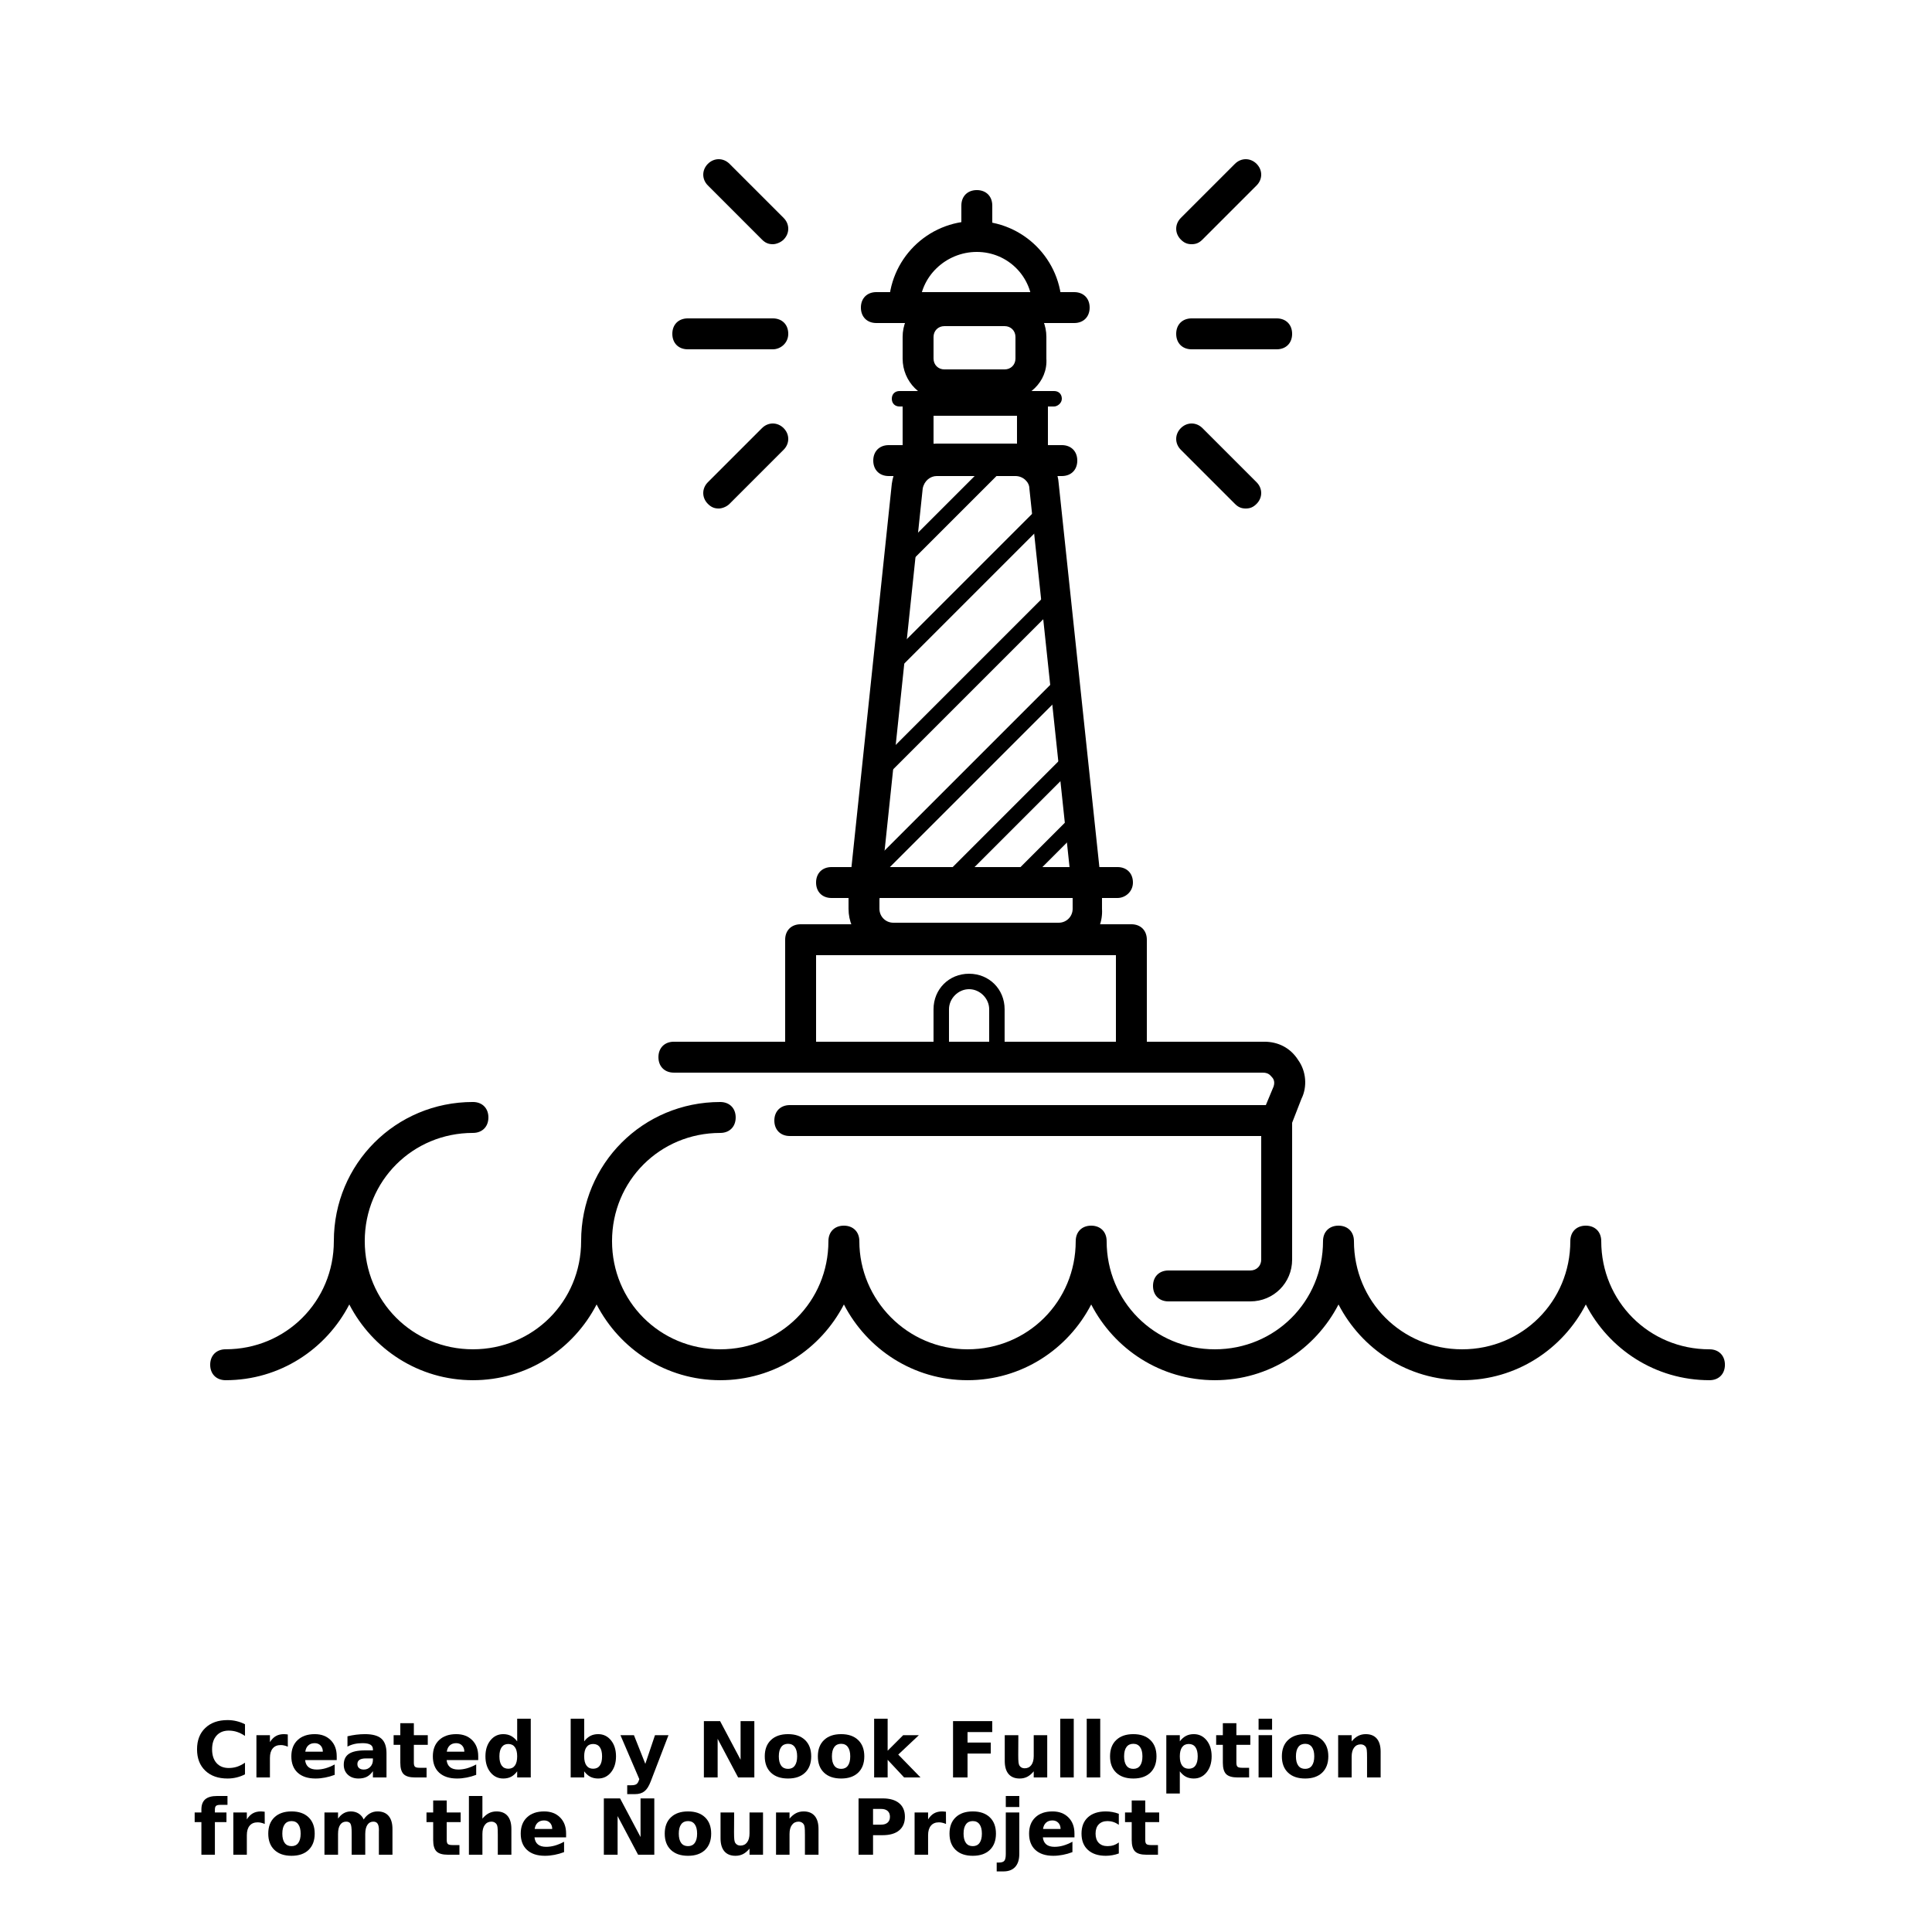 <?xml version="1.0" encoding="UTF-8"?>
<svg width="700pt" height="700pt" version="1.1" viewBox="0 0 700 700" xmlns="http://www.w3.org/2000/svg" xmlns:xlink="http://www.w3.org/1999/xlink">
 <defs>
  <symbol id="w" overflow="visible">
   <path d="m18.766-1.125c-0.969 0.5-1.98 0.875-3.031 1.125-1.043 0.258-2.137 0.391-3.281 0.391-3.398 0-6.09-0.945-8.078-2.844-1.992-1.906-2.984-4.484-2.984-7.734 0-3.258 0.992-5.836 2.984-7.734 1.988-1.906 4.68-2.859 8.078-2.859 1.145 0 2.238 0.133 3.281 0.391 1.051 0.25 2.062 0.625 3.031 1.125v4.219c-0.98-0.656-1.945-1.141-2.891-1.453-0.949-0.312-1.949-0.469-3-0.469-1.875 0-3.352 0.605-4.422 1.812-1.074 1.199-1.609 2.856-1.609 4.969 0 2.106 0.535 3.762 1.609 4.969 1.07 1.199 2.547 1.797 4.422 1.797 1.051 0 2.051-0.148 3-0.453 0.945-0.312 1.91-0.801 2.891-1.469z"/>
  </symbol>
  <symbol id="d" overflow="visible">
   <path d="m13.734-11.141c-0.438-0.195-0.871-0.344-1.297-0.438-0.418-0.102-0.84-0.156-1.266-0.156-1.262 0-2.231 0.406-2.906 1.219-0.68 0.805-1.016 1.953-1.016 3.453v7.062h-4.891v-15.312h4.891v2.516c0.625-1 1.344-1.727 2.156-2.188 0.82-0.469 1.801-0.703 2.938-0.703 0.164 0 0.344 0.012 0.531 0.031 0.195 0.012 0.477 0.039 0.844 0.078z"/>
  </symbol>
  <symbol id="c" overflow="visible">
   <path d="m17.641-7.703v1.406h-11.453c0.125 1.148 0.539 2.008 1.25 2.578 0.707 0.574 1.703 0.859 2.984 0.859 1.031 0 2.082-0.148 3.156-0.453 1.082-0.312 2.191-0.773 3.328-1.391v3.766c-1.156 0.438-2.312 0.766-3.469 0.984-1.156 0.227-2.312 0.344-3.469 0.344-2.773 0-4.93-0.703-6.469-2.109-1.531-1.406-2.297-3.379-2.297-5.922 0-2.5 0.754-4.461 2.266-5.891 1.508-1.438 3.582-2.156 6.219-2.156 2.406 0 4.332 0.73 5.781 2.188 1.445 1.449 2.172 3.383 2.172 5.797zm-5.031-1.625c0-0.926-0.273-1.672-0.812-2.234-0.543-0.57-1.25-0.859-2.125-0.859-0.949 0-1.719 0.266-2.312 0.797s-0.965 1.297-1.109 2.297z"/>
  </symbol>
  <symbol id="l" overflow="visible">
   <path d="m9.219-6.891c-1.023 0-1.793 0.172-2.312 0.516-0.512 0.344-0.766 0.855-0.766 1.531 0 0.625 0.207 1.117 0.625 1.469 0.414 0.344 0.988 0.516 1.719 0.516 0.926 0 1.703-0.328 2.328-0.984 0.633-0.664 0.953-1.492 0.953-2.484v-0.562zm7.469-1.844v8.734h-4.922v-2.266c-0.656 0.93-1.398 1.605-2.219 2.031-0.824 0.414-1.824 0.625-3 0.625-1.586 0-2.871-0.457-3.859-1.375-0.992-0.926-1.484-2.129-1.484-3.609 0-1.789 0.613-3.102 1.844-3.938 1.238-0.844 3.18-1.266 5.828-1.266h2.891v-0.391c0-0.77-0.309-1.332-0.922-1.688-0.617-0.363-1.57-0.547-2.859-0.547-1.055 0-2.031 0.105-2.938 0.312-0.898 0.211-1.73 0.523-2.5 0.938v-3.734c1.039-0.25 2.086-0.441 3.141-0.578 1.062-0.133 2.125-0.203 3.188-0.203 2.758 0 4.75 0.547 5.969 1.641 1.227 1.086 1.844 2.856 1.844 5.312z"/>
  </symbol>
  <symbol id="b" overflow="visible">
   <path d="m7.703-19.656v4.344h5.047v3.5h-5.047v6.5c0 0.711 0.141 1.188 0.422 1.438s0.836 0.375 1.672 0.375h2.516v3.5h-4.188c-1.938 0-3.312-0.398-4.125-1.203-0.805-0.812-1.203-2.18-1.203-4.109v-6.5h-2.422v-3.5h2.422v-4.344z"/>
  </symbol>
  <symbol id="k" overflow="visible">
   <path d="m12.766-13.078v-8.203h4.922v21.281h-4.922v-2.219c-0.668 0.906-1.406 1.57-2.219 1.984s-1.758 0.625-2.828 0.625c-1.887 0-3.434-0.75-4.641-2.25-1.211-1.5-1.812-3.426-1.812-5.781 0-2.363 0.602-4.297 1.812-5.797 1.207-1.5 2.754-2.25 4.641-2.25 1.062 0 2 0.215 2.812 0.641 0.82 0.43 1.566 1.086 2.234 1.969zm-3.219 9.922c1.039 0 1.836-0.379 2.391-1.141 0.551-0.77 0.828-1.883 0.828-3.344 0-1.457-0.277-2.566-0.828-3.328-0.555-0.77-1.352-1.156-2.391-1.156-1.043 0-1.84 0.387-2.391 1.156-0.555 0.762-0.828 1.871-0.828 3.328 0 1.461 0.273 2.574 0.828 3.344 0.551 0.762 1.348 1.141 2.391 1.141z"/>
  </symbol>
  <symbol id="j" overflow="visible">
   <path d="m10.5-3.156c1.051 0 1.852-0.379 2.406-1.141 0.551-0.77 0.828-1.883 0.828-3.344 0-1.457-0.277-2.566-0.828-3.328-0.555-0.77-1.355-1.156-2.406-1.156-1.055 0-1.859 0.387-2.422 1.156-0.555 0.773-0.828 1.883-0.828 3.328 0 1.449 0.273 2.559 0.828 3.328 0.562 0.773 1.367 1.156 2.422 1.156zm-3.25-9.922c0.676-0.883 1.422-1.539 2.234-1.969 0.82-0.426 1.766-0.641 2.828-0.641 1.895 0 3.445 0.75 4.656 2.25 1.207 1.5 1.812 3.434 1.812 5.797 0 2.356-0.605 4.281-1.812 5.781-1.211 1.5-2.762 2.25-4.656 2.25-1.062 0-2.008-0.211-2.828-0.625-0.812-0.426-1.559-1.086-2.234-1.984v2.219h-4.891v-21.281h4.891z"/>
  </symbol>
  <symbol id="i" overflow="visible">
   <path d="m0.344-15.312h4.891l4.125 10.391 3.5-10.391h4.891l-6.438 16.766c-0.648 1.695-1.402 2.883-2.266 3.562-0.867 0.688-2 1.031-3.406 1.031h-2.844v-3.219h1.531c0.832 0 1.438-0.137 1.812-0.406 0.383-0.262 0.68-0.73 0.891-1.406l0.141-0.422z"/>
  </symbol>
  <symbol id="e" overflow="visible">
   <path d="m2.578-20.406h5.875l7.422 14v-14h4.984v20.406h-5.875l-7.422-14v14h-4.984z"/>
  </symbol>
  <symbol id="a" overflow="visible">
   <path d="m9.641-12.188c-1.086 0-1.914 0.391-2.484 1.172-0.574 0.781-0.859 1.906-0.859 3.375s0.285 2.594 0.859 3.375c0.57 0.773 1.398 1.156 2.484 1.156 1.062 0 1.875-0.383 2.438-1.156 0.57-0.781 0.859-1.906 0.859-3.375s-0.289-2.594-0.859-3.375c-0.562-0.781-1.375-1.172-2.438-1.172zm0-3.5c2.633 0 4.691 0.715 6.172 2.141 1.477 1.418 2.219 3.387 2.219 5.906 0 2.512-0.742 4.481-2.219 5.906-1.48 1.418-3.539 2.125-6.172 2.125-2.648 0-4.715-0.707-6.203-2.125-1.492-1.426-2.234-3.394-2.234-5.906 0-2.519 0.742-4.488 2.234-5.906 1.488-1.426 3.555-2.141 6.203-2.141z"/>
  </symbol>
  <symbol id="v" overflow="visible">
   <path d="m2.359-21.281h4.891v11.594l5.625-5.625h5.688l-7.469 7.031 8.062 8.281h-5.938l-5.969-6.391v6.391h-4.891z"/>
  </symbol>
  <symbol id="u" overflow="visible">
   <path d="m2.578-20.406h14.203v3.969h-8.953v3.797h8.422v3.984h-8.422v8.656h-5.25z"/>
  </symbol>
  <symbol id="h" overflow="visible">
   <path d="m2.188-5.969v-9.344h4.922v1.531c0 0.836-0.008 1.875-0.016 3.125-0.012 1.25-0.016 2.086-0.016 2.5 0 1.242 0.031 2.133 0.094 2.672 0.07 0.543 0.18 0.934 0.328 1.172 0.207 0.324 0.473 0.574 0.797 0.75 0.32 0.168 0.691 0.25 1.109 0.25 1.02 0 1.82-0.391 2.406-1.172 0.582-0.781 0.875-1.867 0.875-3.266v-7.562h4.891v15.312h-4.891v-2.219c-0.742 0.898-1.523 1.559-2.344 1.984-0.824 0.414-1.734 0.625-2.734 0.625-1.762 0-3.106-0.539-4.031-1.625-0.93-1.082-1.391-2.66-1.391-4.734z"/>
  </symbol>
  <symbol id="g" overflow="visible">
   <path d="m2.359-21.281h4.891v21.281h-4.891z"/>
  </symbol>
  <symbol id="t" overflow="visible">
   <path d="m7.25-2.219v8.047h-4.891v-21.141h4.891v2.234c0.676-0.883 1.422-1.539 2.234-1.969 0.82-0.426 1.766-0.641 2.828-0.641 1.895 0 3.445 0.75 4.656 2.25 1.207 1.5 1.812 3.434 1.812 5.797 0 2.356-0.605 4.281-1.812 5.781-1.211 1.5-2.762 2.25-4.656 2.25-1.062 0-2.008-0.211-2.828-0.625-0.812-0.426-1.559-1.086-2.234-1.984zm3.25-9.906c-1.055 0-1.859 0.387-2.422 1.156-0.555 0.773-0.828 1.883-0.828 3.328 0 1.449 0.273 2.559 0.828 3.328 0.562 0.773 1.367 1.156 2.422 1.156 1.051 0 1.852-0.379 2.406-1.141 0.551-0.77 0.828-1.883 0.828-3.344 0-1.457-0.277-2.566-0.828-3.328-0.555-0.77-1.355-1.156-2.406-1.156z"/>
  </symbol>
  <symbol id="s" overflow="visible">
   <path d="m2.359-15.312h4.891v15.312h-4.891zm0-5.969h4.891v4h-4.891z"/>
  </symbol>
  <symbol id="f" overflow="visible">
   <path d="m17.75-9.328v9.328h-4.922v-7.141c0-1.32-0.031-2.234-0.094-2.734s-0.168-0.867-0.312-1.109c-0.188-0.312-0.449-0.555-0.781-0.734-0.324-0.176-0.695-0.266-1.109-0.266-1.023 0-1.824 0.398-2.406 1.188-0.586 0.781-0.875 1.871-0.875 3.266v7.531h-4.891v-15.312h4.891v2.234c0.738-0.883 1.52-1.539 2.344-1.969 0.832-0.426 1.75-0.641 2.75-0.641 1.77 0 3.113 0.547 4.031 1.641 0.914 1.086 1.375 2.656 1.375 4.719z"/>
  </symbol>
  <symbol id="r" overflow="visible">
   <path d="m12.422-21.281v3.219h-2.703c-0.688 0-1.172 0.125-1.453 0.375-0.273 0.25-0.406 0.688-0.406 1.312v1.062h4.188v3.5h-4.188v11.812h-4.891v-11.812h-2.438v-3.5h2.438v-1.062c0-1.664 0.461-2.898 1.391-3.703 0.926-0.801 2.367-1.203 4.328-1.203z"/>
  </symbol>
  <symbol id="q" overflow="visible">
   <path d="m16.547-12.766c0.613-0.945 1.348-1.672 2.203-2.172 0.852-0.5 1.789-0.75 2.812-0.75 1.758 0 3.098 0.547 4.016 1.641 0.926 1.086 1.391 2.656 1.391 4.719v9.328h-4.922v-7.984-0.359c0.008-0.133 0.016-0.32 0.016-0.562 0-1.082-0.164-1.863-0.484-2.344-0.312-0.488-0.824-0.734-1.531-0.734-0.93 0-1.648 0.387-2.156 1.156-0.512 0.762-0.773 1.867-0.781 3.312v7.516h-4.922v-7.984c0-1.695-0.148-2.785-0.438-3.266-0.293-0.488-0.812-0.734-1.562-0.734-0.938 0-1.664 0.387-2.172 1.156-0.512 0.762-0.766 1.859-0.766 3.297v7.531h-4.922v-15.312h4.922v2.234c0.602-0.863 1.289-1.516 2.062-1.953 0.781-0.438 1.641-0.656 2.578-0.656 1.062 0 2 0.258 2.812 0.766 0.812 0.512 1.426 1.23 1.844 2.156z"/>
  </symbol>
  <symbol id="p" overflow="visible">
   <path d="m17.75-9.328v9.328h-4.922v-7.109c0-1.344-0.031-2.266-0.094-2.766s-0.168-0.867-0.312-1.109c-0.188-0.312-0.449-0.555-0.781-0.734-0.324-0.176-0.695-0.266-1.109-0.266-1.023 0-1.824 0.398-2.406 1.188-0.586 0.781-0.875 1.871-0.875 3.266v7.531h-4.891v-21.281h4.891v8.203c0.738-0.883 1.52-1.539 2.344-1.969 0.832-0.426 1.75-0.641 2.75-0.641 1.77 0 3.113 0.547 4.031 1.641 0.914 1.086 1.375 2.656 1.375 4.719z"/>
  </symbol>
  <symbol id="o" overflow="visible">
   <path d="m2.578-20.406h8.734c2.594 0 4.582 0.578 5.969 1.734 1.395 1.148 2.094 2.789 2.094 4.922 0 2.137-0.699 3.781-2.094 4.938-1.387 1.156-3.375 1.734-5.969 1.734h-3.484v7.078h-5.25zm5.25 3.812v5.703h2.922c1.02 0 1.805-0.25 2.359-0.75 0.562-0.5 0.844-1.203 0.844-2.109 0-0.914-0.281-1.617-0.844-2.109-0.555-0.488-1.34-0.734-2.359-0.734z"/>
  </symbol>
  <symbol id="n" overflow="visible">
   <path d="m2.359-15.312h4.891v15.031c0 2.051-0.496 3.617-1.484 4.703-0.98 1.082-2.406 1.625-4.281 1.625h-2.422v-3.219h0.859c0.926 0 1.562-0.211 1.906-0.625 0.352-0.418 0.531-1.246 0.531-2.484zm0-5.969h4.891v4h-4.891z"/>
  </symbol>
  <symbol id="m" overflow="visible">
   <path d="m14.719-14.828v3.984c-0.656-0.457-1.324-0.797-2-1.016-0.668-0.219-1.359-0.328-2.078-0.328-1.367 0-2.434 0.402-3.203 1.203-0.762 0.793-1.141 1.906-1.141 3.344 0 1.43 0.379 2.543 1.141 3.344 0.77 0.793 1.836 1.188 3.203 1.188 0.758 0 1.484-0.109 2.172-0.328 0.688-0.227 1.32-0.566 1.906-1.016v4c-0.762 0.281-1.539 0.488-2.328 0.625-0.781 0.145-1.574 0.219-2.375 0.219-2.762 0-4.922-0.707-6.484-2.125-1.555-1.414-2.328-3.383-2.328-5.906 0-2.531 0.773-4.504 2.328-5.922 1.562-1.414 3.723-2.125 6.484-2.125 0.801 0 1.594 0.074 2.375 0.219 0.781 0.137 1.555 0.352 2.328 0.641z"/>
  </symbol>
 </defs>
 <g>
  <path d="m280 126.56h-30.801c-3.359 0-5.602-2.238-5.602-5.602 0-3.359 2.238-5.602 5.602-5.602h30.801c3.359 0 5.602 2.238 5.602 5.602s-2.801 5.602-5.602 5.602z"/>
  <path d="m260.4 184.24c-1.68 0-2.801-0.559-3.922-1.68-2.238-2.238-2.238-5.602 0-7.84l19.602-19.602c2.238-2.238 5.602-2.238 7.84 0 2.238 2.238 2.238 5.602 0 7.84l-19.602 19.602c-1.117 1.121-2.797 1.68-3.918 1.68z"/>
  <path d="m280 88.48c-1.68 0-2.801-0.559-3.922-1.68l-19.598-19.602c-2.238-2.238-2.238-5.602 0-7.84s5.602-2.238 7.84 0l19.602 19.602c2.238 2.238 2.238 5.602 0 7.84-1.121 1.121-2.801 1.68-3.922 1.68z"/>
  <path d="m462.56 126.56h-30.801c-3.359 0-5.602-2.238-5.602-5.602 0-3.359 2.238-5.602 5.602-5.602h30.801c3.359 0 5.602 2.238 5.602 5.602s-2.238 5.602-5.602 5.602z"/>
  <path d="m451.36 184.24c-1.68 0-2.801-0.559-3.922-1.68l-19.602-19.602c-2.238-2.238-2.238-5.602 0-7.84 2.238-2.238 5.602-2.238 7.84 0l19.602 19.602c2.238 2.238 2.238 5.602 0 7.84-1.117 1.121-2.238 1.68-3.918 1.68z"/>
  <path d="m431.76 88.48c-1.68 0-2.801-0.559-3.922-1.68-2.238-2.238-2.238-5.602 0-7.84l19.602-19.602c2.238-2.238 5.602-2.238 7.84 0s2.238 5.602 0 7.84l-19.602 19.602c-1.121 1.121-2.238 1.68-3.918 1.68z"/>
  <path d="m389.2 117.04h-71.68c-3.359 0-5.602-2.238-5.602-5.602 0-3.359 2.238-5.602 5.602-5.602l71.68 0.004c3.359 0 5.602 2.238 5.602 5.602 0 3.359-2.242 5.598-5.602 5.598z"/>
  <path d="m379.68 117.04c-3.359 0-5.602-2.238-5.602-5.602 0-11.199-8.961-20.16-20.16-20.16-11.199 0.004-20.719 8.961-20.719 20.164 0 3.359-2.238 5.602-5.602 5.602-3.359 0-5.602-2.238-5.602-5.602 0-17.359 14-31.359 31.359-31.359s31.359 14 31.359 31.359c0.566 2.797-2.234 5.598-5.035 5.598z"/>
  <path d="m353.92 90.719c-3.359 0-5.602-2.238-5.602-5.602v-10.641c0-3.359 2.238-5.602 5.602-5.602 3.359 0 5.602 2.238 5.602 5.602v10.641c-0.004 3.363-2.805 5.602-5.602 5.602z"/>
  <path d="m462.56 411.6h-176.4c-3.359 0-5.602-2.238-5.602-5.602 0-3.359 2.238-5.602 5.602-5.602h172.48l2.801-6.719c0.559-1.68 0-2.801-0.559-3.359-0.559-0.559-1.121-1.68-3.359-1.68h-213.36c-3.359 0-5.602-2.238-5.602-5.602 0-3.359 2.238-5.602 5.602-5.602h213.92c5.039 0 9.52 2.238 12.32 6.719 2.801 3.922 3.359 9.52 1.121 14l-3.922 10.082c-1.121 2.242-2.801 3.363-5.043 3.363z"/>
  <path d="m453.04 471.52h-29.68c-3.359 0-5.602-2.238-5.602-5.602 0-3.359 2.238-5.602 5.602-5.602h29.68c2.238 0 3.922-1.68 3.922-3.922v-44.801l-166.88 0.008c-3.359 0-5.602-2.238-5.602-5.602 0-3.359 2.238-5.602 5.602-5.602h178.08v56c0.004 8.402-6.715 15.121-15.117 15.121z"/>
  <path d="m409.36 388.64h-119.28c-3.359 0-5.602-2.238-5.602-5.602v-42.559c0-3.359 2.238-5.602 5.602-5.602h119.84c3.359 0 5.602 2.238 5.602 5.602v42.559c-0.559 2.801-2.801 5.602-6.16 5.602zm-113.68-11.199h108.64v-31.359l-108.64-0.004z"/>
  <path d="m361.2 385.84c-1.68 0-2.801-1.121-2.801-2.801v-17.359c0-3.922-3.359-7.281-7.281-7.281-3.922 0-7.281 3.359-7.281 7.281v17.359c0 1.68-1.121 2.801-2.801 2.801-1.68 0-2.801-1.121-2.801-2.801v-17.359c0-7.281 5.602-12.879 12.879-12.879 7.281 0 12.879 5.602 12.879 12.879v17.359c0.008 1.121-1.113 2.801-2.793 2.801z"/>
  <path d="m383.6 345.52h-59.922c-8.961 0-16.238-7.281-16.238-16.238v-3.359-1.68l15.68-148.96c1.121-8.398 7.84-14.559 16.238-14.559h28.559c8.398 0 15.121 6.16 15.68 14.559l15.68 147.84v1.68 4.481c0.562 8.957-6.719 16.238-15.676 16.238zm-44.242-173.04c-2.238 0-4.481 1.68-5.039 4.481l-15.68 148.96v3.359c0 2.801 2.238 5.039 5.039 5.039h59.922c2.801 0 5.039-2.238 5.039-5.039v-4.481l-15.68-147.84c0-2.238-2.238-4.481-5.039-4.481z"/>
  <path d="m404.88 325.36h-103.6c-3.359 0-5.602-2.238-5.602-5.602 0-3.359 2.238-5.602 5.602-5.602h103.6c3.359 0 5.602 2.238 5.602 5.602-0.004 3.363-2.805 5.602-5.606 5.602z"/>
  <path d="m389.02 294.89 3.961 3.961-22.57 22.57-3.961-3.961z"/>
  <path d="m386.65 272.68 3.961 3.961-45.141 45.141-3.961-3.961z"/>
  <path d="m382.79 245.87 3.961 3.961-71.672 71.672-3.961-3.961z"/>
  <path d="m381.14 213.29 3.961 3.961-64.941 64.941-3.961-3.961z"/>
  <path d="m376.27 183.86 3.961 3.961-56.625 56.625-3.961-3.961z"/>
  <path d="m358.57 167.04 3.961 3.961-34.848 34.848-3.961-3.961z"/>
  <path d="m384.72 172.48h-62.719c-3.359 0-5.602-2.238-5.602-5.602 0-3.359 2.238-5.602 5.602-5.602h62.719c3.359 0 5.602 2.238 5.602 5.602 0 3.359-2.242 5.602-5.602 5.602z"/>
  <path d="m379.68 172.48h-52.641v-30.238h52.641zm-41.441-11.199h30.238v-10.641h-30.238z"/>
  <path d="m364 145.04h-21.84c-8.398 0-15.121-6.719-15.121-15.121v-7.84c0-8.398 6.719-15.121 15.121-15.121h21.84c8.398 0 15.121 6.719 15.121 15.121v7.84c0.559 8.402-6.723 15.121-15.121 15.121zm-21.84-26.879c-2.238 0-3.922 1.68-3.922 3.922v7.84c0 2.238 1.68 3.922 3.922 3.922h21.84c2.238 0 3.922-1.68 3.922-3.922v-7.84c0-2.238-1.68-3.922-3.922-3.922z"/>
  <path d="m381.92 147.28h-56c-1.68 0-2.801-1.121-2.801-2.801 0-1.68 1.121-2.801 2.801-2.801h56c1.68 0 2.801 1.121 2.801 2.801-0.004 1.68-1.684 2.801-2.801 2.801z"/>
  <path d="m619.36 488.88c-21.84 0-39.199-17.359-39.199-39.199 0-3.359-2.238-5.602-5.602-5.602-3.359 0-5.602 2.238-5.602 5.602 0 21.84-17.359 39.199-39.199 39.199-21.84 0-39.199-17.359-39.199-39.199 0-3.359-2.238-5.602-5.602-5.602-3.359 0-5.602 2.238-5.602 5.602 0 21.84-17.359 39.199-39.199 39.199s-39.199-17.359-39.199-39.199c0-3.359-2.238-5.602-5.602-5.602-3.359 0-5.602 2.238-5.602 5.602 0 21.84-17.359 39.199-39.199 39.199-21.84 0-39.199-17.922-39.199-39.199 0-3.359-2.238-5.602-5.602-5.602-3.359 0-5.602 2.238-5.602 5.602 0 21.84-17.359 39.199-39.199 39.199s-39.199-17.359-39.199-39.199c0-21.84 17.359-39.199 39.199-39.199 3.359 0 5.602-2.238 5.602-5.602 0-3.359-2.238-5.602-5.602-5.602-28 0-50.398 22.398-50.398 50.398 0 21.84-17.359 39.199-39.199 39.199-21.84 0-39.199-17.359-39.199-39.199 0-21.84 17.359-39.199 39.199-39.199 3.359 0 5.602-2.238 5.602-5.602 0-3.359-2.238-5.602-5.602-5.602-28 0-50.398 22.398-50.398 50.398 0 21.84-17.359 39.199-39.199 39.199-3.359 0-5.602 2.238-5.602 5.602 0 3.359 2.238 5.602 5.602 5.602 19.602 0 36.398-11.199 44.801-27.441 8.398 16.238 25.199 27.441 44.801 27.441s36.398-11.199 44.801-27.441c8.398 16.238 25.199 27.441 44.801 27.441 19.602 0 36.398-11.199 44.801-27.441 8.398 16.238 25.199 27.441 44.801 27.441s36.398-11.199 44.801-27.441c8.398 16.238 25.199 27.441 44.801 27.441 19.602 0 36.398-11.199 44.801-27.441 8.398 16.238 25.199 27.441 44.801 27.441s36.398-11.199 44.801-27.441c8.398 16.238 25.199 27.441 44.801 27.441 3.359 0 5.602-2.238 5.602-5.602-0.008-3.352-2.25-5.594-5.609-5.594z"/>
  <use x="70" y="644" xlink:href="#w"/>
  <use x="90.551" y="644" xlink:href="#d"/>
  <use x="104.359" y="644" xlink:href="#c"/>
  <use x="123.348" y="644" xlink:href="#l"/>
  <use x="142.242" y="644" xlink:href="#b"/>
  <use x="155.629" y="644" xlink:href="#c"/>
  <use x="174.617" y="644" xlink:href="#k"/>
  <use x="204.41" y="644" xlink:href="#j"/>
  <use x="224.453" y="644" xlink:href="#i"/>
  <use x="252.453" y="644" xlink:href="#e"/>
  <use x="275.883" y="644" xlink:href="#a"/>
  <use x="295.121" y="644" xlink:href="#a"/>
  <use x="314.359" y="644" xlink:href="#v"/>
  <use x="342.727" y="644" xlink:href="#u"/>
  <use x="361.852" y="644" xlink:href="#h"/>
  <use x="381.789" y="644" xlink:href="#g"/>
  <use x="391.383" y="644" xlink:href="#g"/>
  <use x="400.984" y="644" xlink:href="#a"/>
  <use x="420.219" y="644" xlink:href="#t"/>
  <use x="440.262" y="644" xlink:href="#b"/>
  <use x="453.648" y="644" xlink:href="#s"/>
  <use x="463.242" y="644" xlink:href="#a"/>
  <use x="482.48" y="644" xlink:href="#f"/>
  <use x="70" y="672" xlink:href="#r"/>
  <use x="82.184" y="672" xlink:href="#d"/>
  <use x="95.992" y="672" xlink:href="#a"/>
  <use x="115.227" y="672" xlink:href="#q"/>
  <use x="154.152" y="672" xlink:href="#b"/>
  <use x="167.535" y="672" xlink:href="#p"/>
  <use x="187.469" y="672" xlink:href="#c"/>
  <use x="216.207" y="672" xlink:href="#e"/>
  <use x="239.641" y="672" xlink:href="#a"/>
  <use x="258.879" y="672" xlink:href="#h"/>
  <use x="278.812" y="672" xlink:href="#f"/>
  <use x="308.492" y="672" xlink:href="#o"/>
  <use x="329.016" y="672" xlink:href="#d"/>
  <use x="342.82" y="672" xlink:href="#a"/>
  <use x="362.059" y="672" xlink:href="#n"/>
  <use x="371.656" y="672" xlink:href="#c"/>
  <use x="390.648" y="672" xlink:href="#m"/>
  <use x="407.242" y="672" xlink:href="#b"/>
 </g>
</svg>
